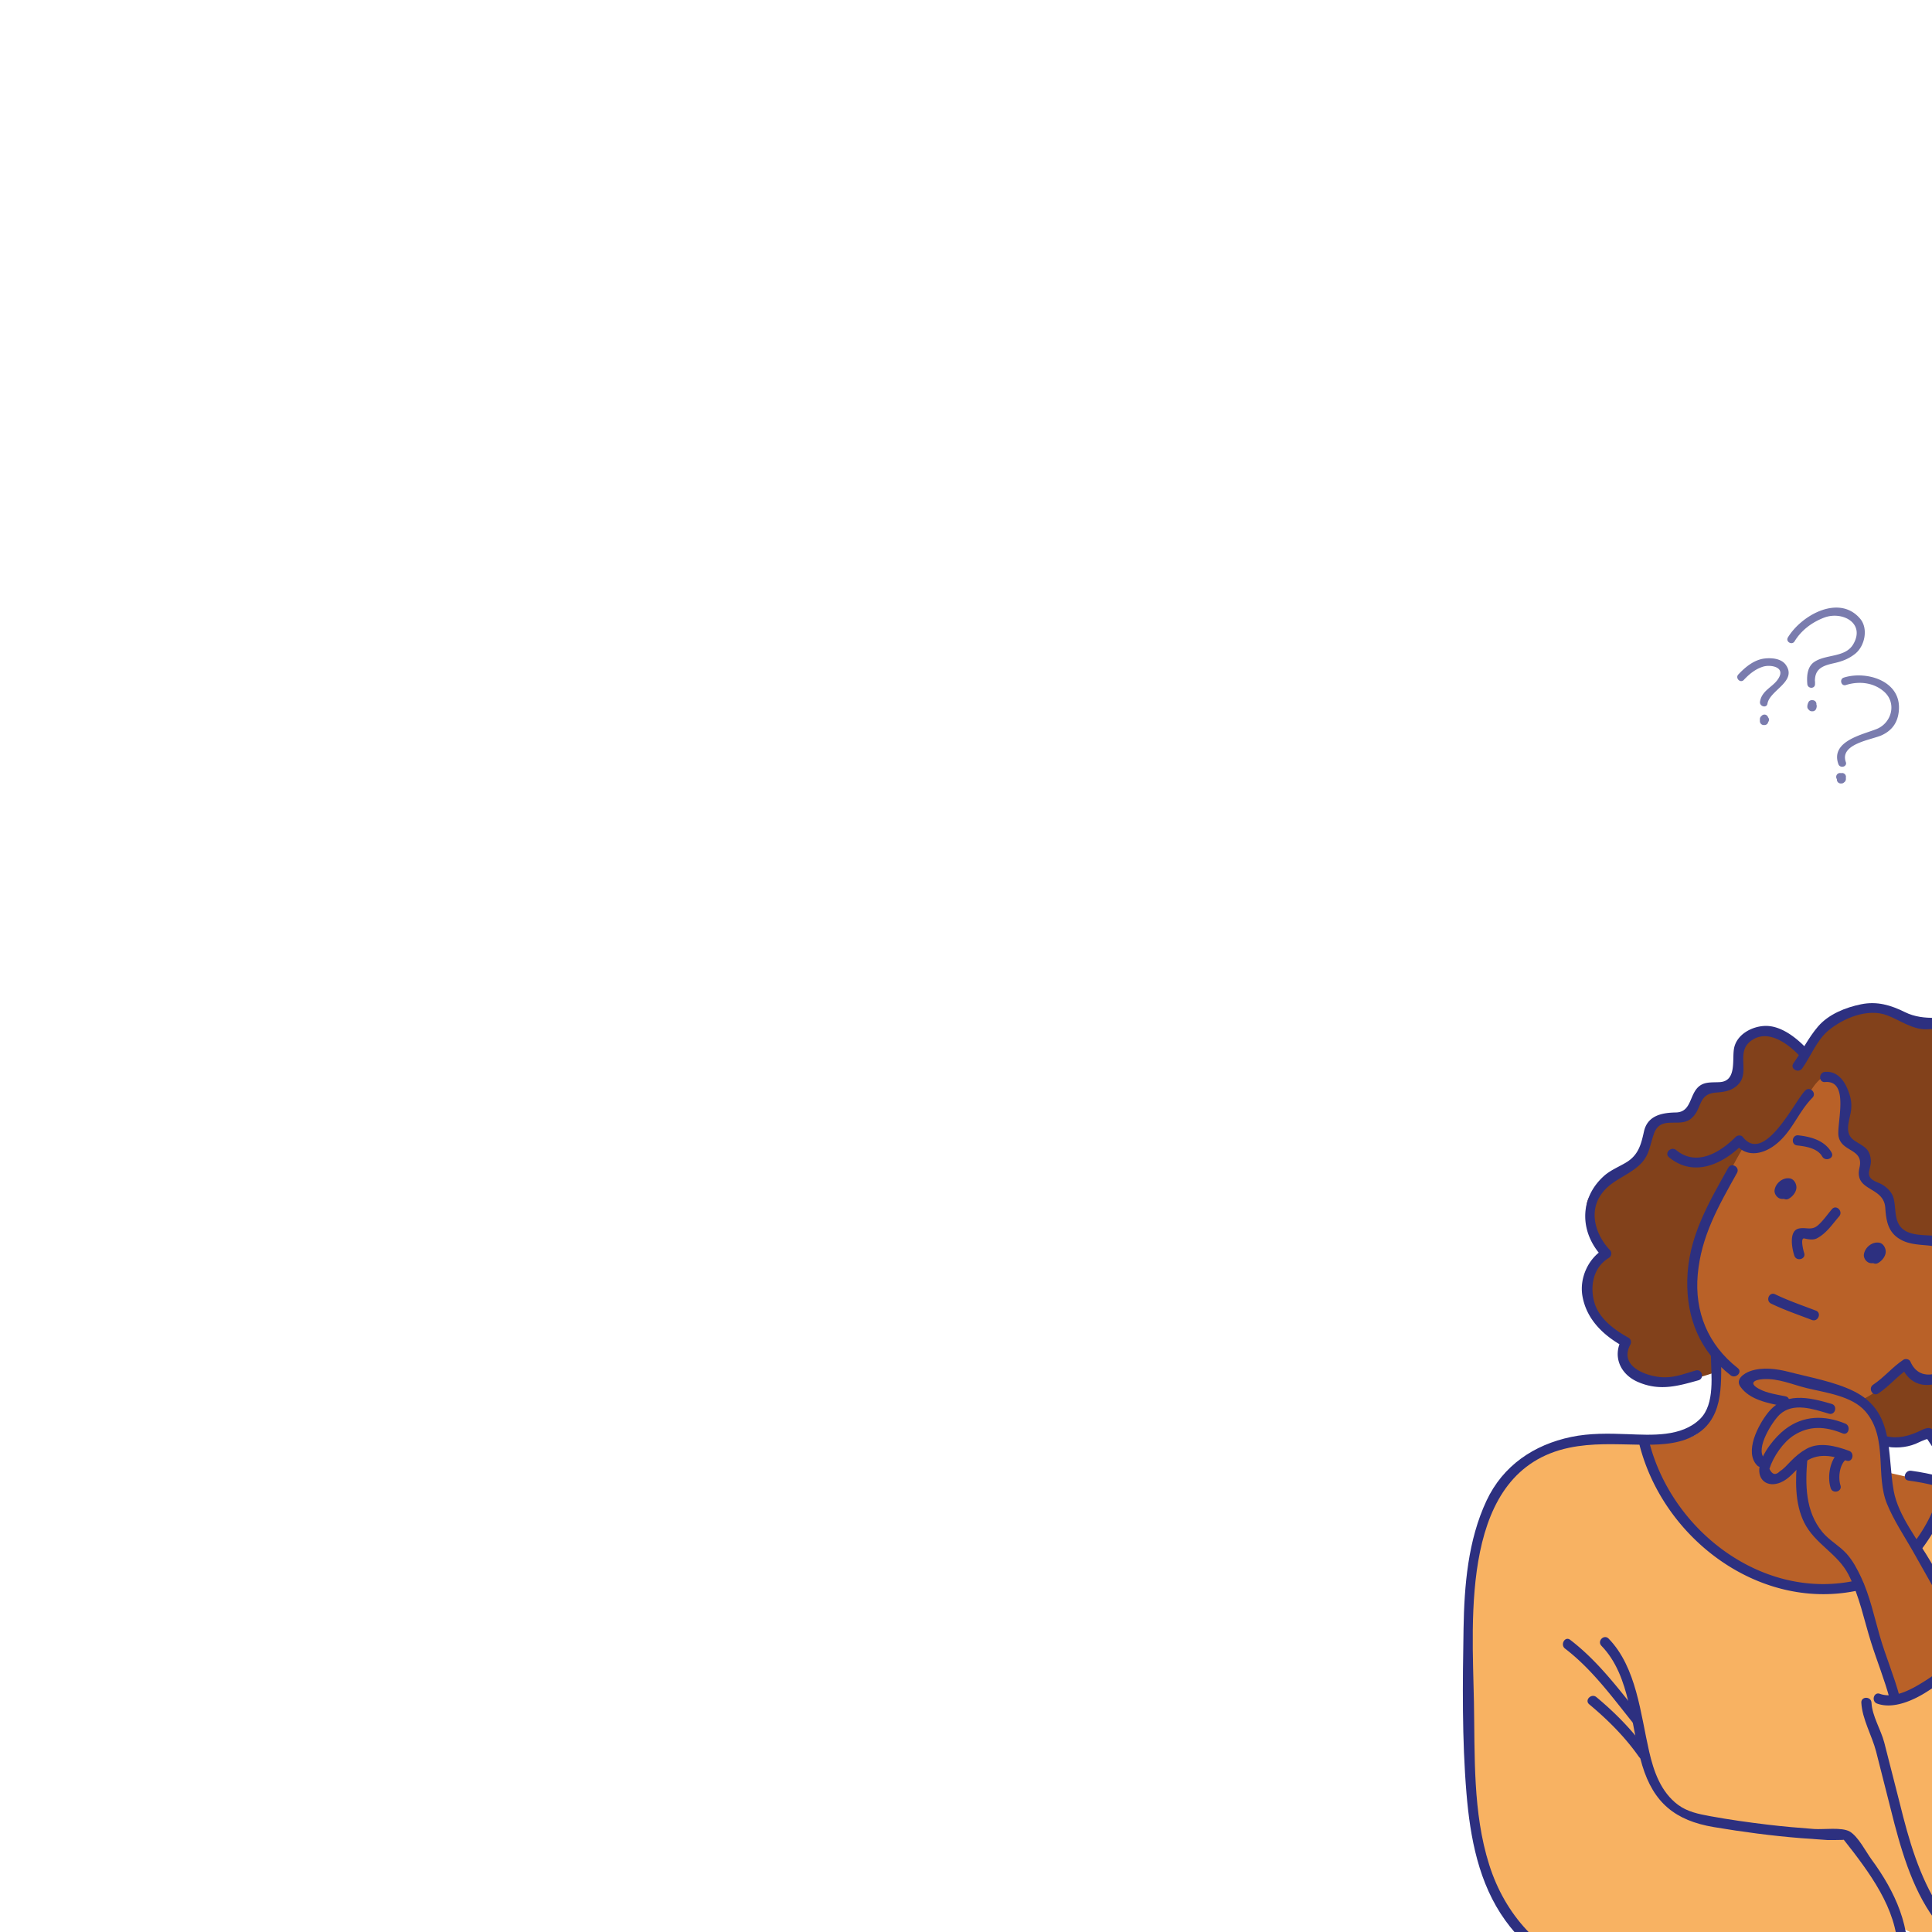 <svg xmlns="http://www.w3.org/2000/svg" width="1000" height="1000"><path fill="#fff" d="M0 0h1000v1000H0z"/><path d="M928.87 331.95c3.474-5.729 9.004-9.848 15.212-12.234 9.378-3.607 21.496 2.737 15.21 13.651-4.098 7.114-14.146 5.125-20.223 9.25-3.703 2.514-3.942 7.459-3.608 11.446.213 2.533 3.999 2.613 3.999 0v-1.068c0-2.578-3.999-2.578-3.999 0v1.068h3.999c-.603-7.213 2.854-9.27 9.37-10.696 4.356-.953 7.874-2.181 11.388-4.965 5.013-3.974 6.91-13.033 2.617-18.13-10.832-12.857-30.422-1.876-37.416 9.66-1.341 2.211 2.118 4.22 3.452 2.018h0m7.889 31.381c-.288.361-.539.665-.665 1.12-.153.551.192-.264.36-.364l3.007 1.728c0-.107.052-.76-.04-.121.056-.192.033-.161-.065.091l.188-.385-3.654-.477c.143.391.295.782.508 1.141.24.4.016.22-.077-.557l.04-.271a3.74 3.74 0 0 1-.116.401l1.929-1.468h-.356l1.928 1.468-.123-.389c-.041-.141-.081-.644-.039-.063-.009.213-.067.412-.172.597-.048.093-.579.523-.231.336l-3.007-1.728v1.066l2-2 .653.163.717.717c.395.548.155 1.092 0 1.418.465-.986.285-2.149-.717-2.737-.876-.513-2.271-.268-2.735.718-.283.599-.505 1.322-.283 1.984.38 1.128 1.222 1.633 2.365 1.736 1.086.097 2-.982 2-2v-1.066c0-1.557-1.688-2.435-3.009-1.726-1.594.856-1.79 2.449-1.274 4.036.276.852 1.008 1.468 1.928 1.468h.356c.913 0 1.66-.615 1.928-1.468.18-.569.323-1.234.135-1.825a3.37 3.37 0 0 0-.321-.733c-.033-.053-.249-.501-.169-.284-.245-.67-.681-1.2-1.397-1.396-.818-.225-1.862.124-2.257.918-.405.816-.627 1.516-.629 2.434-.004 1.506 1.705 2.505 3.009 1.726.493-.295.806-.613 1.14-1.074l.252-.596c.101-.401.181-.285-.276.288.678-.852.836-1.992 0-2.827-.705-.705-2.147-.853-2.827 0h0m-34.178-11.404c2.874-3.058 5.963-5.615 10.027-6.881 3.488-1.086 10.863-.051 8.423 5.169-2.447 5.235-8.986 6.568-10.056 12.926-.424 2.522 3.428 3.602 3.856 1.064 1.172-6.968 15.468-11.444 9.531-20.027-2.318-3.352-7.35-3.763-10.997-3.338-5.44.636-10 4.418-13.611 8.258-1.764 1.877 1.058 4.711 2.827 2.829h0m8.682 19.935c.017.308.06.612.113.916.107.625.077-.316.16-.501l1.726-.99h-.357l2 2v-1.068l-2 2h.357l-1.414-.585.359.355 1.413-3.414c-1.058.065-2.089.71-2.285 1.825l3.654-.477-.357-.71c-.488-.974-1.841-1.242-2.735-.718-.984.577-1.206 1.762-.717 2.735l.357.71c.745 1.485 3.356 1.216 3.654-.477l-.108.227-.717.717c-.236.109-.484.165-.745.168 1.688-.105 2.717-2.126 1.414-3.414-.239-.235-.472-.496-.762-.666-.432-.252-.889-.273-1.366-.273a2.02 2.02 0 0 0-2 2v1.068a2.02 2.02 0 0 0 2 2h.357c.643 0 1.452-.367 1.726-.99.239-.541.371-.946.432-1.537.027-.253-.051-.528-.112-.776-.021-.084-.067-.48-.047-.12-.06-1.088-.865-2-2-2-1.044 0-2.059.91-2 2h0m44.159-17.289c6.662-2.106 14.107-1.398 19.564 3.243 6.998 5.953 4.186 16.391-3.682 19.53-7.274 2.903-23.998 6.274-19.764 18.158.858 2.411 4.724 1.373 3.855-1.062-3.39-9.519 13.505-11.512 18.674-13.93 5.86-2.739 8.65-7.427 8.835-13.881.416-14.547-17.21-19.498-28.545-15.915-2.45.774-1.404 4.636 1.062 3.856h0m-4.434 48.943c.239.215.495.409.76.589a1.99 1.99 0 0 0-.048-.036c-.12-.171-.105-.135.043.109l1.196-2.937c-1.114.195-1.758 1.225-1.824 2.283l2-2h-.357l2 2v-1.068l-2 2h.712c2.581 0 2.578-3.971 0-3.999-.079.005-.159 0-.237-.013l1.414.587-.029-.032.313 2.423c-.248.291-.261.321-.047.093a2.02 2.02 0 0 0 0-2.827 2.02 2.02 0 0 0-2.827 0c-.213.213-.448.444-.58.714-.407.834-.344 1.732.312 2.423.449.475 1.052.624 1.681.631v-3.999h-.712a2.02 2.02 0 0 0-2 2v1.068a2.02 2.02 0 0 0 2 2h.357c1.141 0 1.932-.912 2-2a1.83 1.83 0 0 1-.168.745l-.718.717-.227.109c1.31-.229 1.777-1.894 1.194-2.937a3.97 3.97 0 0 0-.786-1.026l-.523-.401c-.081-.06-.423-.361-.071-.044-.809-.729-2.027-.801-2.827 0-.741.74-.81 2.098 0 2.827h0" opacity=".63" fill="#2d3080"/><path d="M846.841 353.433c2.134-6.758 13.515-2.843 8.892 3.915-2.846 3.912-9.604 2.134-8.892-2.849m-25.261 14.59c-.701-3.519 5.335-6.402 6.402-2.134 1.068 3.914-6.045 6.048-6.402 2.134" opacity=".63" fill="#fff"/><path d="M1072.59 738.91c2.091 16.714-21.936 24.549-30.292 8.877-8.881 12.538-13.581 4.701-14.102-1.563-20.371 14.1-26.117 5.218-29.772-5.748-16.191 9.922-24.549 5.748-24.549 5.748l-80.437-38.134s-26.115 11.494-39.695 5.75c-13.579-5.75-14.104-11.494-12.011-19.852-18.806-4.176-27.685-33.424-10.97-46.485-10.447-14.102-13.06-26.114-4.704-31.337s23.505-14.102 24.551-21.416 8.358-16.712 18.803-16.712 5.748-8.358 8.879-12.015c3.136-3.657 10.447-4.18 16.714-5.222s4.18-8.358 4.18-14.102 7.311-24.028 34.471-2.613c26.115-23.504 29.251-26.114 51.71-18.801s34.475 2.612 45.439 16.188c10.97 13.583 12.538 15.672 31.34 20.894 18.803 5.227 18.803 15.151 22.458 28.727 3.657 13.581 4.18 13.06 14.102 17.759s20.371 14.104 21.415 29.774-.521 22.981-5.222 30.814-5.746 10.968-5.746 18.282-.002 15.146-6.79 20.367-13.579 6.79-13.579 12.538-5.746 25.596-16.193 18.282" fill="#82411b"/><path d="M852.153 745.181c17.757 1.57 33.426 2.091 34.996-24.025 2.087-16.716 1.042-19.326 1.042-19.326-10.37-11.408-27.932-35.687 14.723-109.095 5.02 3.513 19.748-5.325 25.496-14.169 6.79-10.443 11.229-19.848 16.193-21.411 17.757 1.042 8.877 24.021 8.356 28.725-.524 4.695 5.746 5.22 9.924 9.922s1.042 7.311 1.565 13.057 11.492 4.18 13.059 12.017 2.091 16.188 12.538 20.369c10.447 4.176 19.845-4.182 18.278 8.358-1.324 10.584 1.212 16.5 7.835 21.672-3.096 4.878-6.53 11.233-6.53 11.233 21.416 5.483-1 46.525-23.09 23.523-14.255 15.647-23.132 18.52-23.132 18.52 8.877 7.835 12.534 25.854 12.534 37.343l29.771 6.79s-7.835 42.831-43.35 50.664-72.6-7.312-95.062-35.515-15.146-38.653-15.146-38.653" fill="#b96128"/><path d="M1008.272 769.381c12.536 3.655 52.818 19.718 56.996 55.237s-3.191 47.509 7.312 78.346c12.276 36.039 10.447 57.973 3.134 79.91s-20.892 31.338-44.395 29.774-46.488-14.627-46.488-14.627c1.045 11.491-.519 20.369-.519 20.369-15.674 5.748-98.196 22.46-155.127 5.748-57.977-17.238-71.558-65.289-68.944-132.143 2.087-83.05-6.271-155.65 88.27-145.724 13.057 31.86 30.293 60.062 73.121 73.119s70.058-8.616 86.641-50.01" fill="#f8b262"/><path d="M988.996 797.47c7.314 10.97 30.821 48.579 31.863 50.664s-22.983 31.863-40.74 31.863c-5.746-27.161-17.757-66.331-17.757-66.331l26.634-16.196" fill="#b96128"/><g fill="#2d3080"><path d="M1019.935 850.911c-11.901-14.723-20.697-32.154-30.113-48.517-4.559-7.925-9.636-15.53-13.118-24.011-2.977-7.251-2.927-15.632-3.383-23.326-.528-8.935-1.749-17.559-7.816-24.545-6.935-7.984-20.443-9.626-30.213-11.999-7.725-1.873-14.656-5.174-22.797-4.659-4.36.277-7.597 1.993-2.077 5.008 4.075 2.224 9.251 2.957 13.751 3.868 3.324.672 1.914 5.744-1.4 5.073-7.663-1.549-17.196-3.226-21.985-10.115-2.701-3.887 2.101-6.925 5.092-7.984 6.362-2.252 13.841-1.223 20.15.417 10.74 2.789 23.626 5.057 33.558 10.003 21.164 10.542 17.065 31.805 20.592 51.526 2.31 12.904 12.818 25.752 19.271 36.902 7.561 13.071 14.69 26.866 24.207 38.641 2.112 2.612-1.587 6.36-3.72 3.72h0M953.702 741.91c-8.775-3.576-17.014-4.238-25.252 1.038-5.527 3.54-10.668 11.092-12.599 17.34 1.456 3.041 3.262 3.448 5.422 1.217 2.073-1.265 3.915-3.445 5.62-5.174 2.601-2.642 4.962-4.653 8.203-6.456 6.707-3.725 15.328-1.368 21.965 1.065 3.157 1.158 1.793 6.242-1.4 5.073-8.495-3.113-16.588-4.218-23.63 2.599-3.145 3.045-6.197 6.962-10.354 8.696-6.811 2.841-12.218-1.187-10.901-8.419 1.237-6.783 7.925-15.084 13.237-19.127 9.5-7.235 20.285-7.328 31.088-2.924 3.099 1.263 1.745 6.355-1.4 5.073h0"/><path d="M946.652 731.725c-8.096-2.38-18.442-6.069-25.473.433-3.668 3.392-12.795 17.603-8.007 22.59 2.349 2.445-1.368 6.171-3.722 3.72-6.735-7.016.635-20.897 5.487-27.052 8.735-11.08 20.988-8.33 33.116-4.766 3.247.956 1.865 6.034-1.4 5.074h0m-11.157 23.323c-1.133 13.278-1.147 27.171 7.786 37.979 3.559 4.308 8.793 7.023 12.557 11.224 3.219 3.594 5.504 7.963 7.53 12.299 4.443 9.51 6.66 19.954 9.535 29.997 3.05 10.659 7.481 20.89 10.333 31.612.873 3.283-4.203 4.674-5.074 1.398-2.661-10.003-6.59-19.634-9.701-29.499-3.724-11.804-5.995-23.953-11.694-35.057-5.639-10.984-17.368-15.804-22.916-26.938-4.995-10.024-4.541-22.192-3.617-33.016.288-3.355 5.551-3.383 5.262 0h0m73.288-75.414c34.536 13.006-12.245 56.114-24.519 27.761l3.601.944c-5.683 3.773-9.979 9.149-15.67 12.927-2.836 1.882-5.467-2.677-2.656-4.545 5.683-3.771 9.979-9.147 15.67-12.927 1.091-.723 3.05-.323 3.599.945 8.798 20.325 42.877-10.88 18.575-20.031-3.143-1.184-1.782-6.272 1.4-5.074h0M899.076 607.09c-9.57 17.154-18.547 32.609-20.331 52.615-1.729 19.413 5.406 36.413 20.704 48.4 2.671 2.091-1.082 5.786-3.72 3.72-15.832-12.404-22.821-29.416-22.4-49.322.461-21.988 10.822-39.458 21.204-58.068 1.654-2.963 6.199-.31 4.543 2.656h0"/><path d="M890.838 701.621c.109 15.953 1.368 33.87-15.114 42.078-8.398 4.182-18.631 4.197-27.776 4.059-12.134-.184-23.76-.916-35.752 1.589-56.521 11.813-50.1 87.937-49.286 131.562.521 28.01-.645 57.238 7.889 84.257 8.228 26.052 26.303 45.737 51.906 55.316 24.873 9.306 53.62 9.863 79.837 8.81 27.519-1.104 54.593-6.342 81.07-13.689 3.276-.909 4.664 4.168 1.4 5.074-48.916 13.567-102.465 20.187-152.461 8.272-21.718-5.178-40.324-16.779-53.401-34.92-13.816-19.168-18.185-42.78-20.108-65.819-2.347-28.127-1.993-57.016-1.512-85.222.381-22.36 2.27-45.713 11.869-66.203 8.53-18.205 24.502-28.981 43.839-33.023 9.603-2.007 19.41-1.81 29.151-1.444 12.422.465 27.982 1.568 37.576-7.886 7.875-7.758 5.676-22.858 5.609-32.814-.021-3.394 5.241-3.392 5.262 0h0"/><path d="M981.753 1017.719c3.331-22.535-9.358-41.869-22.244-58.839l-5.176-6.628c.116.144-7.951.174-8.482.144l-13.676-.973c-15.125-1.217-30.183-3.205-45.143-5.732-19.871-3.354-31.137-12.51-37.006-31.939-6.037-19.98-5.8-46.116-21.134-61.893-2.366-2.433 1.351-6.157 3.72-3.72 14.469 14.886 16.542 39.076 20.978 58.417 2.389 10.417 6.092 21.013 14.974 27.631 4.811 3.585 10.691 4.773 16.447 5.83 9.968 1.829 20.01 3.24 30.071 4.439 7.956.951 15.94 1.64 23.932 2.233 4.741.353 14.349-1.065 18.421 1.323 4.408 2.58 8.382 10.512 11.299 14.479 12.043 16.374 21.183 35.725 18.094 56.628-.495 3.346-5.565 1.918-5.074-1.398h0"/><path d="M845.05 891.553c-10.831-13.483-21.125-27.64-34.98-38.239-2.657-2.031-.04-6.604 2.656-4.541 14.272 10.917 24.88 25.159 36.045 39.06 2.105 2.617-1.594 6.367-3.72 3.72h0m3.246 17.756c-7.163-10.233-16.13-19.169-25.703-27.148-2.612-2.175 1.133-5.878 3.72-3.72 9.938 8.281 19.094 17.596 26.526 28.215 1.95 2.785-2.613 5.413-4.543 2.654h0m214.881 17.989c-.116-7.056-4.432-13.387-8.016-19.201l-10.691-17.529c-4.175-6.427-8.395-12.766-12.015-19.531-3.475-6.492-5.732-15.209-11.978-19.683l3.599-.944c-6.846 10.496-16.403 18.703-26.929 25.363-7.014 4.439-17.249 8.996-25.533 6.013-3.168-1.142-1.801-6.227 1.4-5.074 7.825 2.819 17.184-2.764 23.67-6.869 8.923-5.646 17.072-13.234 22.848-22.088.728-1.114 2.392-1.808 3.599-.944 5.283 3.782 8.189 9.686 10.948 15.414 3.929 8.163 8.396 15.765 13.383 23.33 4.711 7.144 8.954 14.551 13.441 21.832 3.733 6.058 7.416 12.636 7.535 19.911.056 3.396-5.206 3.39-5.262 0h0M962.866 822.96c-50.926 11.78-101.713-25.715-114.287-75.182-.835-3.291 4.238-4.685 5.074-1.398 11.839 46.577 59.654 82.645 107.813 71.507 3.303-.765 4.704 4.31 1.4 5.073h0m46.968-53.24c-2.661 12.269-8.274 23.218-15.939 33.103-2.077 2.678-5.772-1.073-3.72-3.72 7.093-9.147 12.129-19.455 14.585-30.781.719-3.317 5.792-1.91 5.074 1.398h0m-65.201-214.916c6.028-.523 9.821 4.132 11.861 9.391 1.337 3.443 2.022 6.23 1.673 9.931-.512 5.422-4.173 12.271 1.636 16.196 4.736 3.203 7.967 3.848 8.549 10.212.144 1.589-.446 3.708-.803 5.229-1.121 4.76 3.057 5.569 5.988 7.02 2.766 1.37 5.63 4.106 6.506 7.155 1.631 5.685-.081 12.89 5.581 16.775 4.045 2.777 10.336 2.517 15.041 2.882 4.913.381 8.493 2.078 9.856 6.965 1.168 4.183.356 8.723 1.445 12.987 1.535 6.009 6.546 10.691 11.001 14.655 10.264 9.135 25.177 7.886 36.815 2.661 3.068-1.377 5.746 3.157 2.654 4.545-16.567 7.437-33.543 6.085-46.798-6.853-6.088-5.943-9.5-13.041-9.914-21.534-.354-7.302-2.335-7.923-9.242-8.5-3.854-.321-8.147-.674-11.676-2.377-7.242-3.492-8.489-9.393-8.982-16.935-.751-11.426-16.279-8.305-13.348-20.843 2.34-10.007-9.293-7.875-10.841-16.216-1.154-6.207 6.014-29.213-7-28.083-3.382.293-3.354-4.971 0-5.262h0m-6.526 13.374c-7.628 7.744-10.522 17.8-19.473 24.556-6.463 4.88-14.893 6.4-20.289-.53h3.72c-10.445 10.515-25.44 17.359-38.193 6.79-2.615-2.166 1.13-5.867 3.72-3.72 10.477 8.682 22.7 1.316 30.753-6.79.917-.923 2.84-1.131 3.72 0 11.205 14.392 26.68-18.299 32.321-24.026 2.385-2.421 6.104 1.301 3.72 3.72h0m5.054 30.394c-2.421-4.262-8.549-5.222-12.958-5.699-3.38-.365-2.74-5.589.627-5.223 6.67.72 13.677 2.71 17.182 8.888 1.673 2.949-3.196 4.95-4.851 2.034h0m26.238 50.63c.072-.039.598-.389.191-.072.214-.168.407-.36.6-.551-.033.033.537-.661.328-.368.002-.002.398-.791.242-.374.2-.531-.007-.042.042.16-.174-.7.253.393-.047-.151.184.332.519.47.945.509-.21-.019-.677.111.035-.03-.177.035-.349.1-.519.161.652-.239-.374.279-.567.419.496-.36-.365.4-.509.563.544-.619-.474 1-.103.102-.074.182-.161.73-.056-.082-.068.526-.165-.63-.042-.132l-.153-.372c.135.198.103.16-.096-.116.302.353-.374-.184-.493-.233.496.2-.642-.011-.109-.011-.681 0-.361.056-.091-.028-.665.207-.223.088-.033-.023.514-.3-.435.388.025-.007.135-.116.254-.246.374-.377.414-.449-.321.474.009-.026a3.77 3.77 0 0 0 .237-.438c-.312.647-.118.24-.072.042-.109.467-.161.766.361 1.324.075.081.954.467.47.317-.598-.184.584.016-.161-.004-3.385-.089-3.394-5.351 0-5.262 1.922.051 4.045.961 4.429 3.071.344 1.884-.484 3.631-1.796 4.953s-3.062 1.922-4.895 1.584c-1.877-.346-3.45-2.542-3.205-4.415.477-3.638 4.278-6.774 7.972-6.107 2.105.379 3.417 2.826 3.329 4.801-.103 2.342-1.987 4.622-3.985 5.716-2.977 1.629-5.632-2.913-2.656-4.545h0m-46.231-33.272c.072-.039.596-.388.191-.072.214-.167.407-.36.6-.551-.033.033.537-.661.328-.368.002-.002.4-.788.244-.372.2-.531-.009-.04.04.161-.172-.7.254.393-.047-.151.184.332.521.468.947.509-.21-.019-.677.107.035-.032-.177.035-.349.1-.517.163.651-.24-.375.277-.568.416.496-.358-.367.4-.51.563.544-.617-.474 1-.103.102-.075.182-.161.73-.054-.082-.07.528-.167-.63-.042-.132l-.154-.372c.135.198.103.161-.096-.116.303.353-.374-.184-.491-.232.496.198-.644-.012-.109-.012-.681 0-.363.058-.093-.026-.663.207-.221.088-.032-.023.514-.302-.435.388.025-.007.133-.116.254-.247.374-.377.412-.451-.321.474.009-.026.091-.14.165-.289.237-.44-.312.649-.119.24-.072.042-.109.468-.163.766.36 1.324.075.081.956.467.47.317-.598-.184.584.016-.16-.004-3.387-.089-3.396-5.351 0-5.262 1.922.051 4.043.961 4.429 3.071.344 1.884-.484 3.633-1.796 4.953-1.315 1.326-3.064 1.924-4.895 1.586-1.877-.347-3.45-2.542-3.205-4.417.477-3.636 4.28-6.772 7.972-6.106 2.105.381 3.417 2.827 3.329 4.801-.103 2.342-1.991 4.624-3.989 5.715-2.977 1.628-5.632-2.915-2.654-4.545h0m28.78 13.639c-3.534 4.094-6.586 8.812-11.503 11.382-2 1.045-4.476.523-6.556.077-2.231-.479-.398 6.558-.068 7.526 1.096 3.222-3.987 4.594-5.074 1.4-1.163-3.42-3.085-12.922 2.368-14.072 3.792-.798 6.537 1.265 9.91-1.714 2.738-2.419 4.825-5.565 7.204-8.319 2.221-2.573 5.927 1.166 3.72 3.72h0m-14.138 53.642c-7.058-2.696-14.278-5.163-21.086-8.455-3.048-1.473-.984-6.313 2.076-4.834 6.809 3.292 14.028 5.759 21.086 8.455 3.175 1.213 1.086 6.044-2.076 4.834h0m-6.611-136.943c-6.188-6.446-16.768-14.151-25.365-7.158-7.177 5.837-.205 15.665-5.86 21.902-3.152 3.475-7.091 4.171-11.62 4.494-9.908.707-6.986 8.624-13.195 13.59-6.069 4.852-15.77-2.135-19.187 7.989-2.575 7.628-2.377 12.157-9.201 17.477-6.513 5.073-13.872 7.114-18.543 14.462-5.883 9.247-1.905 20.702 5.022 27.953 1.182 1.235.942 3.241-.533 4.132-8.018 4.843-9.905 14.513-7.486 23.023 2.391 8.414 10.443 14.278 17.672 18.266 1.287.71 1.61 2.361.944 3.599-5.811 10.803 7.095 15.874 15.121 16.747 7 .763 12.271-1.551 18.733-3.375 3.271-.924 4.659 4.153 1.398 5.074-10.931 3.085-20.28 5.704-31.398.833-9.114-3.992-13.099-13.195-8.396-21.936l.944 3.601c-10.333-5.702-19.034-13.979-21.174-26.017-1.661-9.356 2.963-19.511 10.991-24.361l-.533 4.132c-11.92-12.474-12.413-30.374.781-42.108 3.192-2.838 7.547-4.625 11.201-6.788 6.476-3.838 7.879-9.286 9.387-16.116 1.822-8.247 9.208-9.736 16.491-9.864 9.066-.16 6.553-11.289 13.79-14.628 2.678-1.235 6.206-.879 9.068-1.084 8.6-.612 6.293-11.259 7.216-17.1 1.205-7.625 9.493-11.899 16.386-11.987 8.058-.102 15.821 6.055 21.071 11.526 2.349 2.447-1.366 6.172-3.72 3.72h0m23.877 209.469c-3.029 2.973-3.687 9.233-2.456 13.113 1.03 3.243-4.052 4.62-5.074 1.398-1.789-5.637-.526-13.978 3.81-18.231 2.422-2.377 6.146 1.342 3.72 3.72h0"/><path d="M989.212 761.258c20.634 2.82 39.519 10.354 55.86 23.34 15.579 12.381 22.991 29.848 24.389 49.375.854 11.896-.742 23.912-.268 35.852.535 13.534 4.259 25.731 8.67 38.392 7.518 21.572 8.424 42.466 3.526 64.703-3.476 15.782-11.254 30.472-25.905 38.272-17.642 9.391-36.708 1.802-49.314-11.913-13.802-15.018-20.495-36.008-25.6-55.276l-9.526-37.518c-2.149-8.217-7.181-16.691-7.623-25.172-.177-3.394 5.087-3.376 5.262 0 .365 6.997 4.838 13.858 6.609 20.62l8 31.34c4.711 19.122 10.073 38.013 20.834 54.716 11.815 18.342 32.591 28.72 52.799 16.312 14.725-9.04 19.129-28.478 21.499-44.297 3.371-22.513-3.07-41.554-9.908-62.635-6.141-18.926-4.376-38.535-4.162-58.056.209-19.031-6.432-36.399-20.771-49.11-15.535-13.771-35.44-21.094-55.77-23.874-3.348-.456-1.917-5.527 1.4-5.073h0m-60.94-210.902c4.445-6.274 7.725-13.223 12.767-19.073 5.49-6.369 14.248-9.836 22.262-11.471 8.277-1.687 15.362.442 22.691 4.066 10.373 5.132 20.292 1.428 30.988 4.431 6.92 1.942 12.669 7.39 16.875 12.978 2.838 3.773 5.502 7.621 8.809 11.01 4.787 4.908 12.432 5.637 18.791 6.969 18.815 3.943 24.972 18.82 28.495 35.896 2.659 12.892 13.064 13.202 21.886 19.815 5.885 4.411 8.831 12.711 10.71 19.511 2.435 8.812 1.896 19.008-.046 27.836-.719 3.269-2.766 6.235-4.58 8.963-3.799 5.711-5.539 10.699-5.285 17.7.291 8.026-.217 14.411-5.639 20.629-2.217 2.54-5.501 4.069-8.51 5.387-5.785 2.531-7.823 5.797-8.302 11.903-1.037 13.232-5.232 19.455-19.319 14.565l3.236-3.236c1.482 8.391-4.427 15.733-12.434 18.285-10.324 3.292-16.323 1.684-21.364-7.642h4.545c-4.718 9.059-18.361 9.486-19.006-2.11l3.959 2.271c-7.183 3.41-20.004 11.552-27.082 3.117-1.933-2.303-3.501-4.648-5.113-7.195-.277-.438-5.571 2.145-6.204 2.401-4.941 2.005-10.987 2.368-16.118 1.159-3.303-.777-1.901-5.851 1.4-5.073 5.909 1.391 11.84-.34 17.165-2.868 1.524-.724 4.303-2.245 6.027-.94 4.013 3.038 4.006 8.174 9.629 10.494 5.374 2.219 13.022-3.448 17.642-5.639 1.836-.872 3.841.181 3.957 2.271 2.449 5.169 5.516 4.988 9.2-.544.903-1.736 3.629-1.693 4.545 0 2.915 5.395 7.212 7.668 13.483 5.841 5.188-1.514 11.88-5.725 10.696-12.432-.319-1.812 1.172-3.954 3.238-3.236 19.071 6.623 7.937-12.134 15.46-20.476 5.215-5.783 13.346-6.227 17.842-13.043 4.631-7.025.612-17.687 2.871-25.603 1.714-6.007 6.944-10.403 8.987-16.349 3.105-9.03 1.501-21.208-1.494-30.044-3.368-9.931-10.187-13.52-19.036-17.638-4.895-2.28-9.044-7.032-10.717-12.155-2.25-6.895-2.719-14.116-5.601-20.839-4.297-10.035-13.239-14.381-23.353-16.5-6.963-1.459-12.827-3.054-18.282-7.728-5.616-4.811-9.045-11.962-14.309-17.166-7.751-7.667-17.338-6.532-27.217-6.104-7.444.321-14.037-4.753-20.694-7.248-9.998-3.747-22.423 1.414-30.157 7.725-6.134 5.006-9.252 13.436-13.751 19.785-1.945 2.745-6.511.121-4.545-2.654h0"/></g></svg>